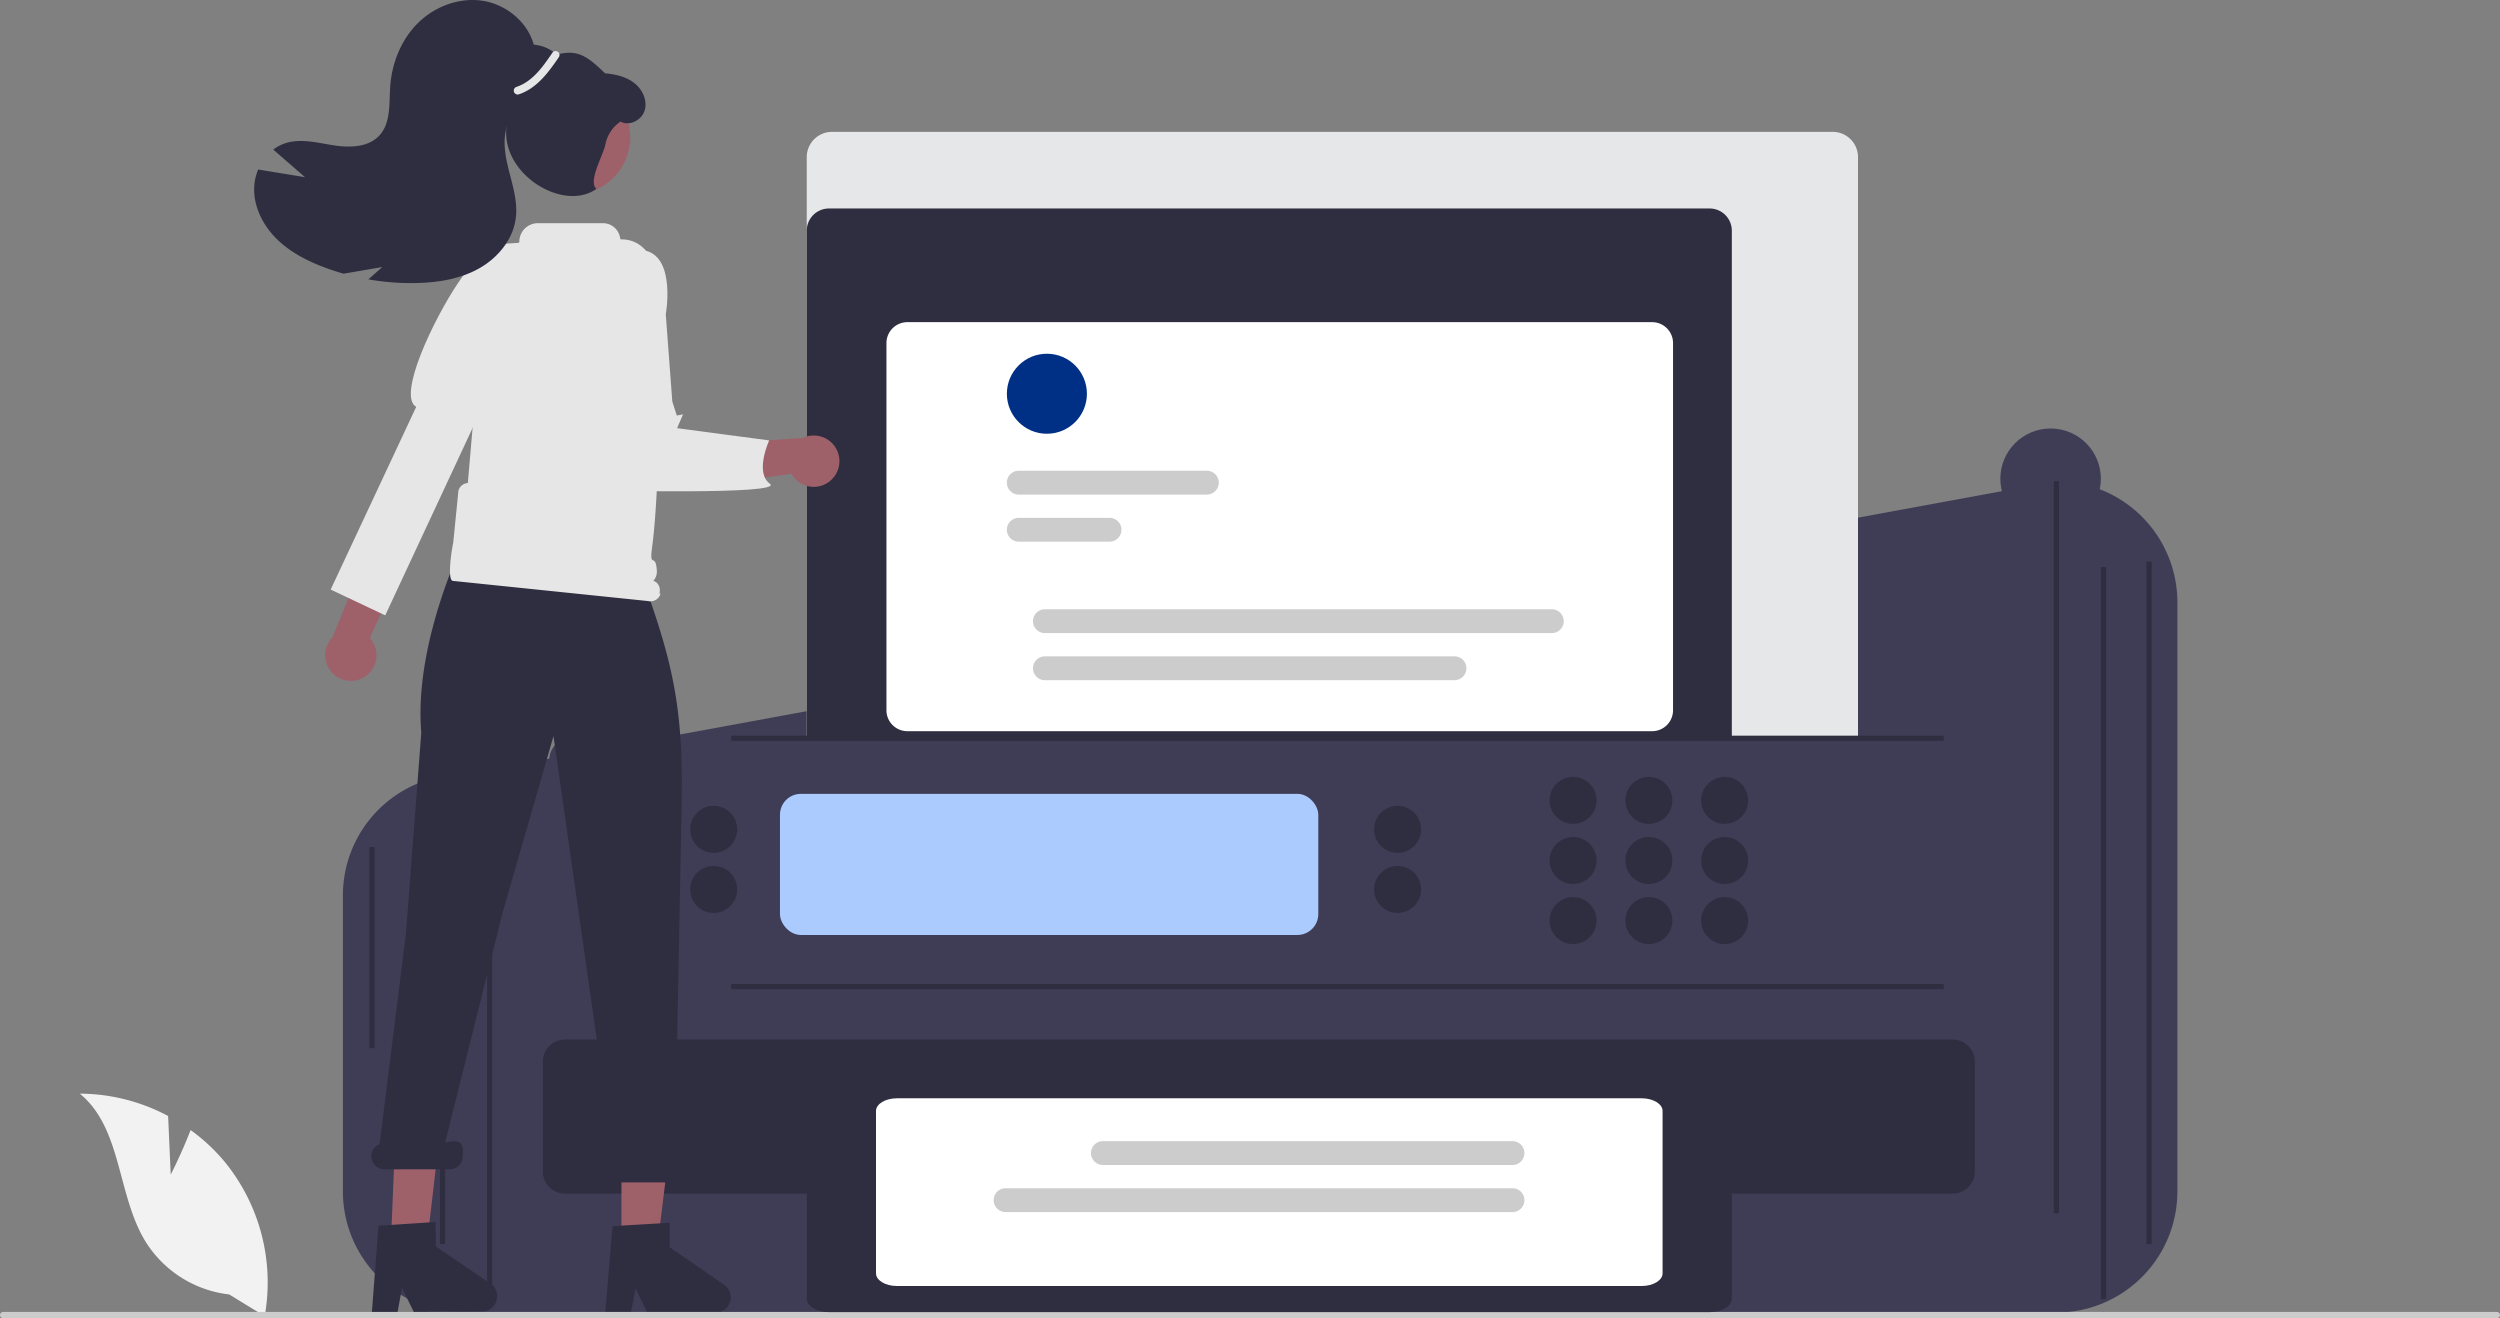 <svg xmlns="http://www.w3.org/2000/svg" data-name="Layer 1" width="956.67" height="504.421" viewBox="0 0 956.67 504.421" xmlns:xlink="http://www.w3.org/1999/xlink"><rect x="0" y="0" width="956.67" height="504.421" fill="#808080" stroke="none"/><path d="M908.575,700.07H299.189a46.36,46.36,0,0,1-46.307-46.307V540.377A46.36,46.36,0,0,1,299.189,494.07L908.575,381.917a46.36,46.36,0,0,1,46.307,46.307v225.54A46.36,46.36,0,0,1,908.575,700.07Z" transform="translate(-121.665 -197.789)" fill="#3f3d56"/><rect x="186.369" y="317.364" width="2" height="179.753" fill="#2f2e41"/><rect x="141.369" y="324.11" width="2" height="77.007" fill="#2f2e41"/><rect x="168.346" y="296.281" width="2" height="179.753" fill="#2f2e41"/><path d="M823.006,492.57H440.041a9.67,9.67,0,0,1-9.659-9.659V257.905a9.67,9.67,0,0,1,9.659-9.659H823.006a9.67,9.67,0,0,1,9.659,9.659v225.006A9.671,9.671,0,0,1,823.006,492.57Z" transform="translate(-121.665 -197.789)" fill="#e6e7e8"/><path d="M775.882,492.57h-337a8.51,8.51,0,0,1-8.5-8.5v-198a8.509,8.509,0,0,1,8.5-8.5h337a8.51,8.51,0,0,1,8.5,8.5v198A8.51,8.51,0,0,1,775.882,492.57Z" transform="translate(-121.665 -197.789)" fill="#2f2e41"/><path d="M870.382,574.07h-530a8.51,8.51,0,0,1-8.5-8.5v-77a8.51,8.51,0,0,1,8.5-8.5h530a8.51,8.51,0,0,1,8.5,8.5v77A8.51,8.51,0,0,1,870.382,574.07Z" transform="translate(-121.665 -197.789)" fill="#3f3d56"/><rect x="298.467" y="303.781" width="206" height="54" rx="8" fill="#ABCBFF"/><circle cx="601.967" cy="306.281" r="9" fill="#2f2e41"/><circle cx="630.967" cy="306.281" r="9" fill="#2f2e41"/><circle cx="659.967" cy="306.281" r="9" fill="#2f2e41"/><circle cx="601.967" cy="329.281" r="9" fill="#2f2e41"/><circle cx="630.967" cy="329.281" r="9" fill="#2f2e41"/><circle cx="659.967" cy="329.281" r="9" fill="#2f2e41"/><circle cx="601.967" cy="352.281" r="9" fill="#2f2e41"/><circle cx="534.807" cy="317.364" r="9" fill="#2f2e41"/><circle cx="534.807" cy="340.364" r="9" fill="#2f2e41"/><circle cx="784.698" cy="183.202" r="19.235" fill="#3f3d56"/><circle cx="273.102" cy="317.364" r="9" fill="#2f2e41"/><circle cx="273.102" cy="340.364" r="9" fill="#2f2e41"/><circle cx="630.967" cy="352.281" r="9" fill="#2f2e41"/><circle cx="659.967" cy="352.281" r="9" fill="#2f2e41"/><path d="M868.882,654.57h-531a8.51,8.51,0,0,1-8.5-8.5v-42a8.51,8.51,0,0,1,8.5-8.5h531a8.51,8.51,0,0,1,8.5,8.5v42A8.51,8.51,0,0,1,868.882,654.57Z" transform="translate(-121.665 -197.789)" fill="#2f2e41"/><path d="M468.882,321.07h285a8,8,0,0,1,8,8V469.589a8,8,0,0,1-8,8h-285a8,8,0,0,1-8-8V329.07A8,8,0,0,1,468.882,321.07Z" transform="translate(-121.665 -197.789)" fill="#fff"/><circle cx="400.611" cy="150.674" r="15.313" fill="#003085"/><path d="M583.487,387.052H511.523a4.56,4.56,0,0,1-.02-9.12h71.984a4.56,4.56,0,1,1,.012,9.12Z" transform="translate(-121.665 -197.789)" fill="#ccc"/><path d="M546.25,405.07H511.523a4.56,4.56,0,0,1-.014-9.12h34.74a4.56,4.56,0,0,1,0,9.12Z" transform="translate(-121.665 -197.789)" fill="#ccc"/><path d="M715.487,440.052H521.523a4.56,4.56,0,0,1-.012-9.12H715.487a4.56,4.56,0,1,1,.012,9.12h-.012Z" transform="translate(-121.665 -197.789)" fill="#ccc"/><path d="M678.25,458.07H521.523a4.56,4.56,0,0,1,0-9.12H678.25a4.56,4.56,0,0,1,0,9.12Z" transform="translate(-121.665 -197.789)" fill="#ccc"/><path d="M186.996,647.282l-.998-22.434a72.456,72.456,0,0,0-33.796-8.555c16.231,13.27,14.203,38.851,25.208,56.697a43.582,43.582,0,0,0,31.959,20.14l13.583,8.316a73.03,73.03,0,0,0-15.393-59.179,70.542,70.542,0,0,0-12.964-12.046C191.342,638.799,186.996,647.282,186.996,647.282Z" transform="translate(-121.665 -197.789)" fill="#f2f2f2"/><path d="M261.197,456.807a9.76,9.76,0,0,0,2.006-14.831l32.387-71.766-17.958,1.538L248.832,441.742a9.813,9.813,0,0,0,12.365,15.065Z" transform="translate(-121.665 -197.789)" fill="#9e616a"/><path d="M320.037,302.75l-8.584-10.213s-4.893-.716-14.412,13.393c-9.37,13.888-23.482,43.366-16.107,47.554l-32.736,69.917,20.879,9.863L304.276,357.782l15.606-21.235Z" transform="translate(-121.665 -197.789)" fill="#e6e6e6"/><polygon points="182.344 225.202 242.344 224.202 247.344 183.202 182.344 183.202 182.344 225.202" fill="#9e616a"/><polygon points="237.812 476.034 251.663 476.033 258.253 422.606 237.81 422.607 237.812 476.034" fill="#9e616a"/><polygon points="149.568 475.847 163.419 475.75 169.634 422.278 151.62 426.411 149.568 475.847" fill="#9e616a"/><polygon points="192.89 147.893 189.752 156.053 190.379 164.213 251.804 185.488 248.756 149.776 241.851 141.616 192.89 147.893" fill="#ffb6b6"/><circle cx="219.242" cy="52.521" r="21.938" fill="#9e616a"/><path d="M356.042,666.99l21.896-1.307v9.381l20.817,14.377a5.86,5.86,0,0,1-3.33,10.682H369.357l-4.493-9.279-1.754,9.279H353.281Z" transform="translate(-121.665 -197.789)" fill="#2f2e41"/><path d="M266.495,666.837l21.886-1.46.066,9.381,20.917,14.231a5.86,5.86,0,0,1-3.255,10.705l-26.067.182-4.558-9.248-1.689,9.291-9.828.069Z" transform="translate(-121.665 -197.789)" fill="#2f2e41"/><path d="M266.923,635.611l10.086-80.62,5.873-76.921c-3-35,17.127-75.079,17.127-75.079l7.873-34.921L366.023,415.052l-.014-.061c12.931,35.268,17.215,52.691,16.506,90.248L379.968,640.25h.799a5,5,0,0,1,0,10h-25a5,5,0,0,1,0-10h.645L333.464,479.493,314.009,546.991l-22,88c8-2,6.758,2.634,6.758,5.258a5,5,0,0,1-5,5h-25a4.995,4.995,0,0,1-1.844-9.639Z" transform="translate(-121.665 -197.789)" fill="#2f2e41"/><path d="M295.086,405.616l2-20a3.987,3.987,0,0,1,3.605-2.995c.833-9.527,4.339-50.629,4.549-52.421l.008-.076,1.594-34.058a5.037,5.037,0,0,1,4.703-4.79l8.421-.55a.446.446,0,0,0,.431-.445,7.081,7.081,0,0,1,7.081-7.081h24.931a6.63,6.63,0,0,1,6.576,5.804.44.44,0,0,0,.448.396l.003-0a11.845,11.845,0,0,1,11.915,9.824c3.408,19.831,3.239,82.84-.138,107.862-1.176,8.711,1.359,1.812,1.803,9.1a5.365,5.365,0,0,1-1.336,3.89c2.058.598,2.856,2.821,2.328,4.916l.438-.108a4,4,0,0,1-4.856,2.901l-74.709-7.713C292.74,419.53,294.546,407.758,295.086,405.616Z" transform="translate(-121.665 -197.789)" fill="#e6e6e6"/><path d="M439.226,381.896a9.76,9.76,0,0,1-14.7-2.809l-33.784,4.906,7.163-16.54,30.965-2.067a9.813,9.813,0,0,1,10.356,16.51Z" transform="translate(-121.665 -197.789)" fill="#9e616a"/><path d="M376.435,318.102s3.867-21.382-7.542-24.341-17.477,16.217-17.477,16.217c-9.192,28.341-10.297,47.864-.535,55.535l-.192,19.916s71.474,1.798,65.569-2.532-.251-16.577-.251-16.577L380.763,361.635l2.283-5.287-2.395.46-1.72-5.397Z" transform="translate(-121.665 -197.789)" fill="#e6e6e6"/><path d="M238.376,265.59q-6.07-5.273-12.137-10.554a15.258,15.258,0,0,1,4.467-2.394c5.947-1.978,12.392-.224,18.571.749,6.189.977,13.385.821,17.605-3.802,4.386-4.807,3.652-12.147,4.099-18.627.613-9.046,4.198-18.006,10.643-24.375s15.839-9.893,24.795-8.494c8.952,1.408,17.085,8.048,19.499,16.776A14.974,14.974,0,0,1,339.638,229.229c.018,3.418-1.344,6.991-4.146,8.958s-7.092,1.85-9.34-.739l3.276-3.517c-5.748-.273-12.65,7.601-14.055,13.185-1.41,5.571-.139,11.438,1.302,17.006s3.07,11.264,2.385,16.975c-.983,8.215-6.815,15.324-14.027,19.384s-15.661,5.419-23.931,5.61a93.732,93.732,0,0,1-18.482-1.4c1.781-1.567,3.553-3.138,5.334-4.705L253.134,302.52c-2.404-.685-4.79-1.467-7.141-2.339-6.838-2.553-13.485-5.988-18.635-11.143-5.155-5.167-8.686-12.245-8.42-19.535a19.569,19.569,0,0,1,1.527-6.846Q229.422,264.119,238.376,265.59Z" transform="translate(-121.665 -197.789)" fill="#2f2e41"/><path d="M364.399,229.572c-3.146-2.453-7.22-3.384-11.194-3.736-6.909-6.59-10.577-9.618-19.704-6.814s-12.311,12.335-16.252,21.032c-9.447,20.849,18.633,40.016,32.633,30.016-3.295-3.042,2.649-12.756,3.487-17.162a13.562,13.562,0,0,1,5.748-8.586c3.339,1.868,8.074-.51,9.224-4.215C369.524,236.298,367.545,232.026,364.399,229.572Z" transform="translate(-121.665 -197.789)" fill="#2f2e41"/><path d="M121.665,701.021a1.186,1.186,0,0,0,1.183,1.19H1077.145a1.19,1.19,0,0,0,0-2.38H122.855a1.186,1.186,0,0,0-1.19,1.183v.007Z" transform="translate(-121.665 -197.789)" fill="#ccc"/><path d="M775.882,699.899h-337c-4.692-.003-8.495-2.324-8.5-5.189V650.759c.005-2.864,3.808-5.185,8.5-5.189h337c4.692.003,8.495,2.324,8.5,5.189v43.952C784.376,697.575,780.574,699.896,775.882,699.899Z" transform="translate(-121.665 -197.789)" fill="#2f2e41"/><path d="M749.882,689.899h-285c-4.418,0-8-2.171-8-4.848V622.919c0-2.678,3.582-4.848,8-4.848h285c4.418,0,8,2.171,8,4.848v62.132C757.882,687.729,754.3,689.899,749.882,689.899Z" transform="translate(-121.665 -197.789)" fill="#fff"/><path d="M506.482,652.49H700.447a4.56,4.56,0,0,1,.012,9.12H506.482a4.56,4.56,0,0,1-.023-9.12h.023Z" transform="translate(-121.665 -197.789)" fill="#ccc"/><path d="M543.72,634.472H700.447a4.56,4.56,0,0,1,.001,9.12H543.72a4.56,4.56,0,1,1-.02-9.12h.02Z" transform="translate(-121.665 -197.789)" fill="#ccc"/><path d="M332.98,218.07c-3.515,5.149-7.421,10.863-13.615,12.948a1.535,1.535,0,0,0-1.048,1.845,1.515,1.515,0,0,0,1.845,1.048c7.019-2.363,11.407-8.466,15.408-14.327a1.5,1.5,0,0,0-2.59-1.514h0Z" transform="translate(-121.665 -197.789)" fill="#e6e6e6"/><rect x="785.909" y="184.128" width="2" height="280.133" fill="#2f2e41"/><rect x="803.933" y="216.984" width="2" height="280.133" fill="#2f2e41"/><rect x="821.396" y="214.925" width="2" height="261.185" fill="#2f2e41"/><rect x="279.804" y="281.518" width="463.994" height="2" fill="#2f2e41"/><rect x="279.804" y="376.518" width="463.994" height="2" fill="#2f2e41"/></svg>